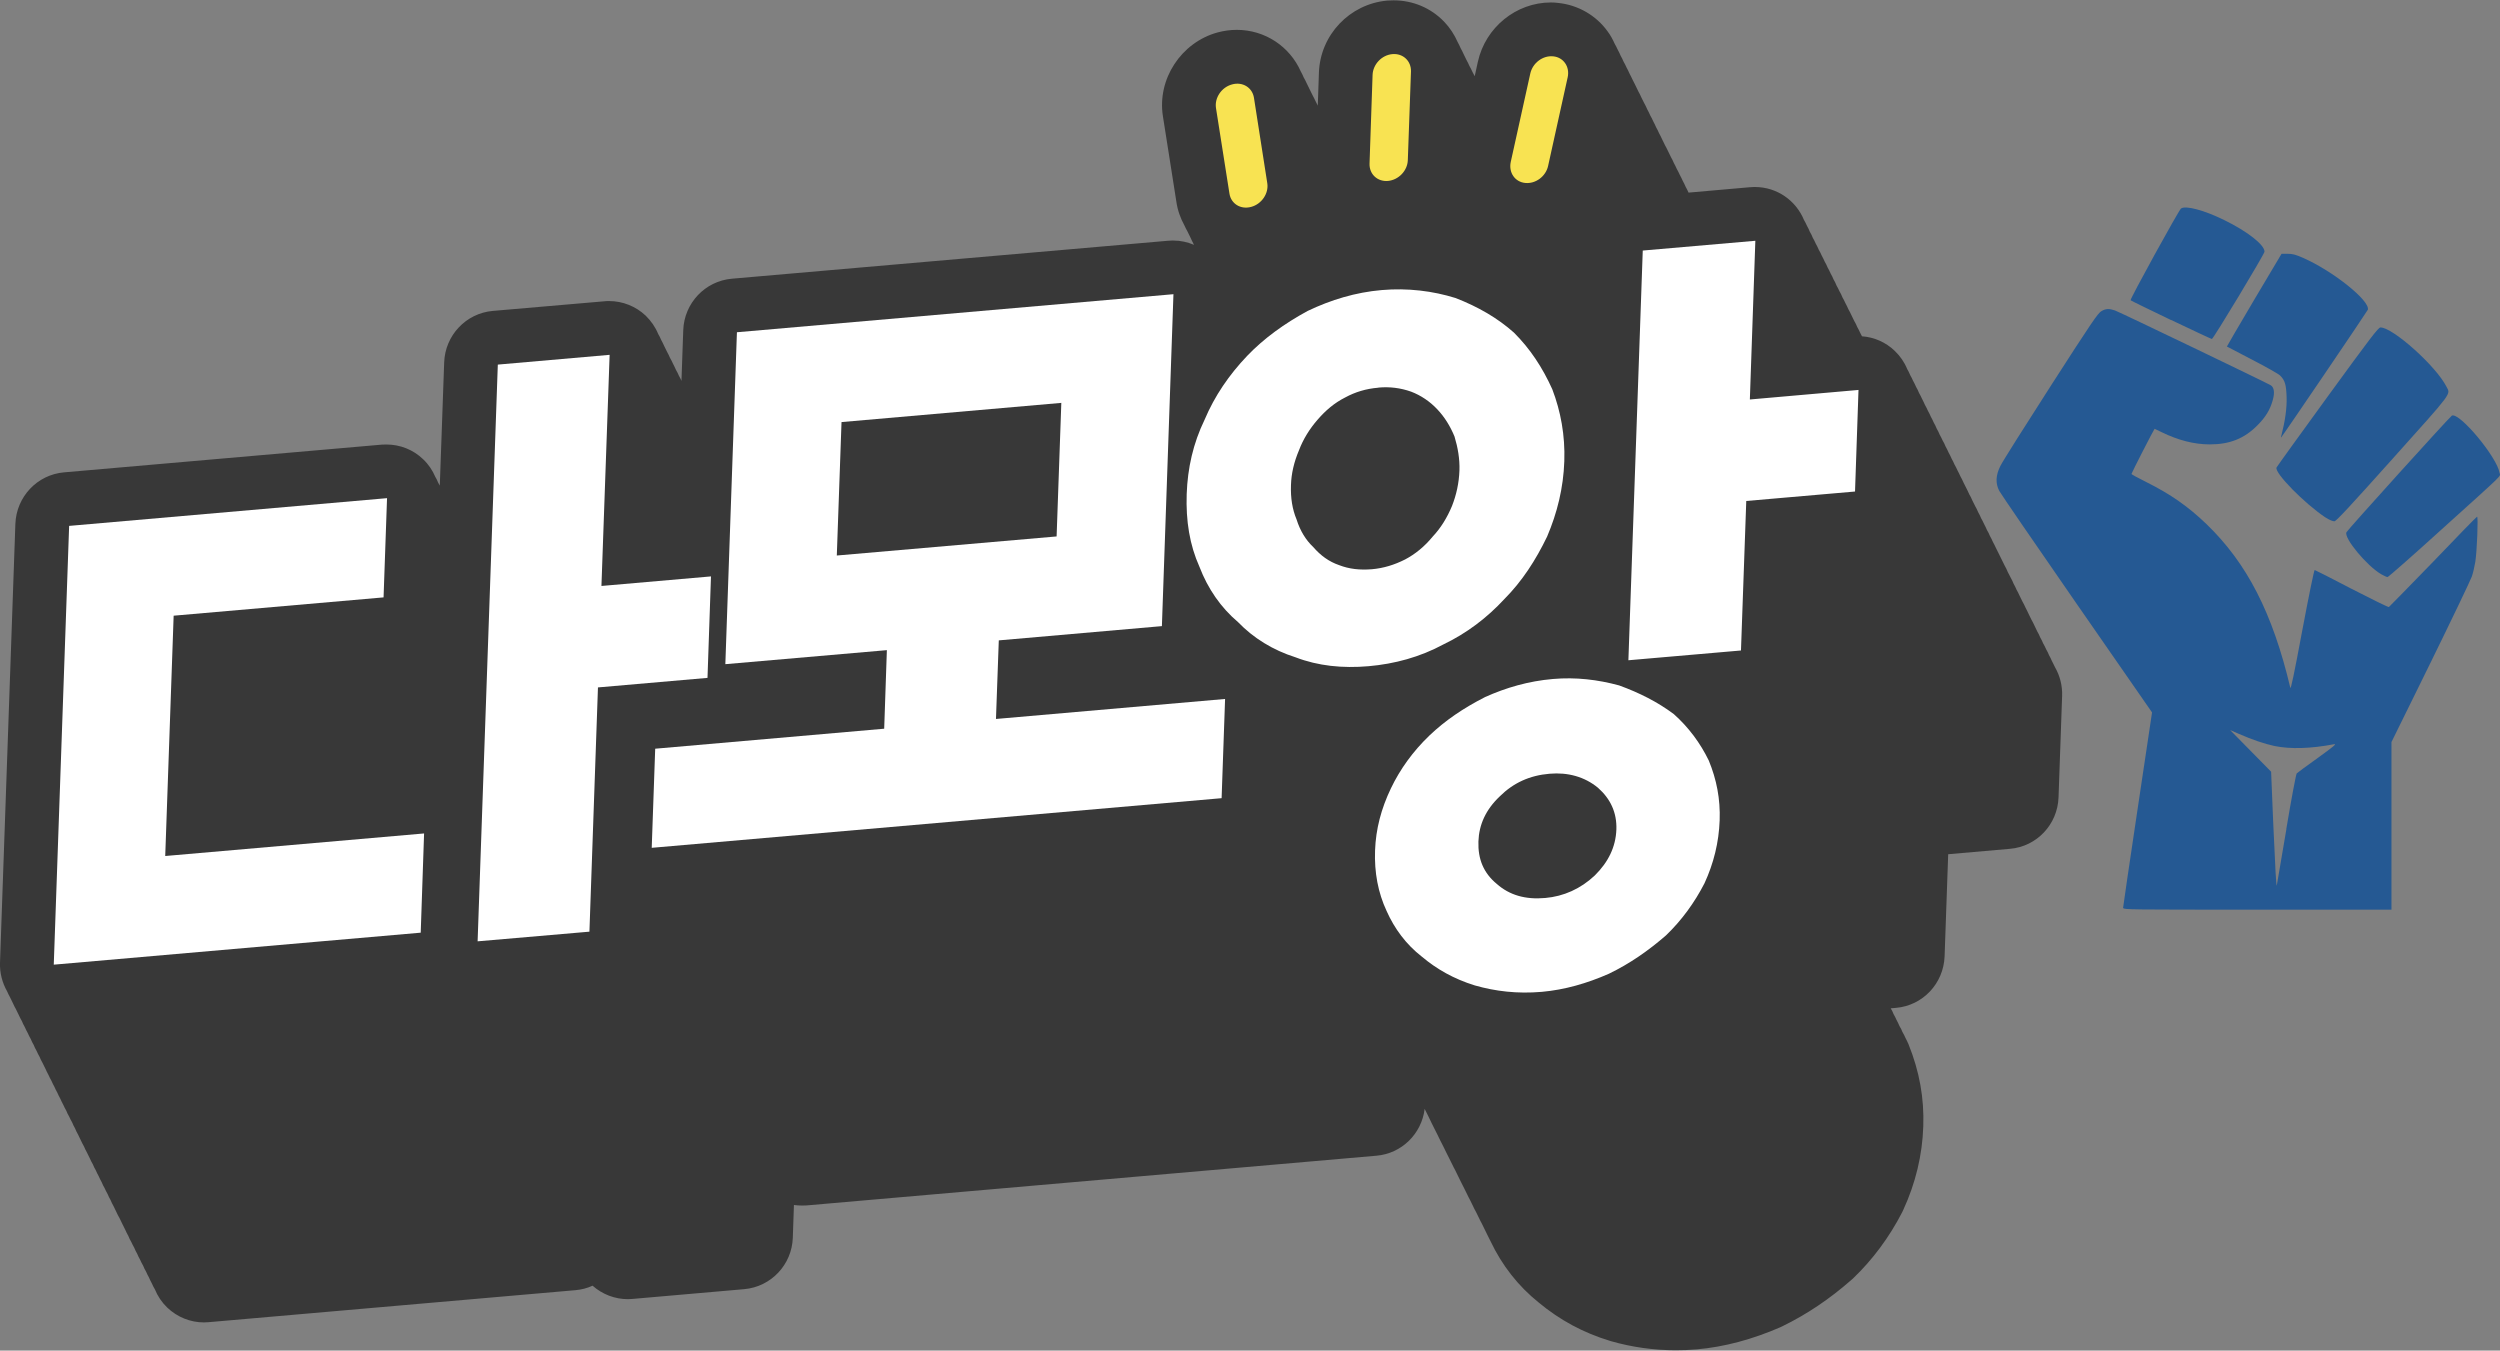 <?xml version="1.0" encoding="UTF-8"?>
<svg xmlns="http://www.w3.org/2000/svg" xmlns:xlink="http://www.w3.org/1999/xlink" width="100%" height="100%" viewBox="0 0 87 47" version="1.1" xml:space="preserve" overflow="hidden">
<rect x="0" y="0" width="87" height="47" fill="#808080" stroke="none"/>
<g id="surface1">
<path style=" stroke:none;fill-rule:nonzero;fill:rgb(21.961%,21.961%,21.961%);fill-opacity:1;" d="M 71.41 23.012 C 71.383 22.941 71.348 22.875 71.309 22.805 C 71.281 22.734 71.246 22.664 71.207 22.598 C 71.176 22.523 71.141 22.457 71.102 22.391 C 71.074 22.32 71.039 22.25 71 22.184 C 70.973 22.113 70.938 22.043 70.898 21.977 C 70.867 21.906 70.832 21.836 70.797 21.766 C 70.766 21.695 70.73 21.629 70.691 21.559 C 70.66 21.488 70.625 21.418 70.59 21.352 C 70.559 21.281 70.523 21.215 70.488 21.145 C 70.457 21.074 70.422 21.004 70.383 20.938 C 70.352 20.867 70.316 20.797 70.281 20.73 C 70.25 20.66 70.215 20.59 70.176 20.523 C 70.148 20.453 70.113 20.383 70.074 20.316 C 70.047 20.242 70.012 20.176 69.973 20.105 C 69.941 20.035 69.906 19.969 69.867 19.898 C 69.84 19.828 69.805 19.758 69.766 19.691 C 69.734 19.621 69.699 19.551 69.664 19.484 C 69.633 19.414 69.598 19.344 69.562 19.277 C 69.531 19.207 69.496 19.137 69.457 19.066 C 69.426 18.996 69.391 18.93 69.355 18.863 C 69.324 18.789 69.289 18.723 69.25 18.652 C 69.223 18.582 69.188 18.516 69.148 18.449 C 69.117 18.375 69.086 18.309 69.047 18.238 C 69.016 18.168 68.98 18.098 68.941 18.031 C 68.914 17.961 68.879 17.891 68.84 17.824 C 68.812 17.754 68.777 17.684 68.738 17.617 C 68.707 17.547 68.672 17.477 68.633 17.406 C 68.605 17.336 68.57 17.266 68.531 17.203 C 68.5 17.129 68.465 17.062 68.43 16.992 C 68.398 16.922 68.363 16.855 68.328 16.789 C 68.297 16.715 68.262 16.645 68.223 16.578 C 68.191 16.504 68.156 16.438 68.121 16.371 C 68.09 16.301 68.055 16.23 68.016 16.164 C 67.984 16.09 67.953 16.023 67.914 15.957 C 67.883 15.887 67.852 15.816 67.812 15.75 C 67.781 15.676 67.746 15.609 67.707 15.539 C 67.68 15.469 67.645 15.398 67.605 15.332 C 67.574 15.262 67.539 15.191 67.5 15.125 C 67.473 15.055 67.438 14.984 67.398 14.918 C 67.371 14.848 67.336 14.777 67.297 14.711 C 67.266 14.637 67.23 14.57 67.195 14.504 C 67.164 14.43 67.129 14.363 67.09 14.293 C 67.059 14.223 67.027 14.156 66.988 14.09 C 66.957 14.016 66.922 13.949 66.887 13.879 C 66.855 13.809 66.82 13.738 66.781 13.672 C 66.754 13.602 66.719 13.531 66.68 13.465 C 66.648 13.395 66.617 13.324 66.578 13.258 C 66.547 13.188 66.512 13.117 66.473 13.051 C 66.445 12.977 66.41 12.91 66.371 12.844 C 66.273 12.605 66.125 12.391 65.938 12.211 C 65.625 11.91 65.223 11.734 64.797 11.703 C 64.777 11.664 64.762 11.629 64.738 11.59 C 64.707 11.52 64.672 11.449 64.633 11.383 C 64.605 11.312 64.57 11.242 64.531 11.176 C 64.5 11.105 64.465 11.035 64.43 10.969 C 64.398 10.898 64.363 10.828 64.324 10.762 C 64.293 10.688 64.258 10.621 64.223 10.555 C 64.191 10.484 64.156 10.414 64.117 10.348 C 64.09 10.273 64.055 10.207 64.016 10.141 C 63.984 10.07 63.949 10 63.91 9.934 C 63.883 9.859 63.848 9.793 63.809 9.727 C 63.781 9.656 63.746 9.586 63.707 9.52 C 63.676 9.445 63.641 9.379 63.602 9.312 C 63.574 9.238 63.539 9.172 63.5 9.105 C 63.469 9.031 63.434 8.965 63.398 8.898 C 63.367 8.824 63.332 8.758 63.293 8.691 C 63.262 8.617 63.23 8.551 63.191 8.484 C 63.16 8.41 63.125 8.344 63.086 8.277 C 63.059 8.203 63.023 8.133 62.984 8.07 C 62.957 7.996 62.922 7.93 62.883 7.859 C 62.852 7.789 62.816 7.719 62.777 7.652 C 62.5 6.984 61.848 6.512 61.082 6.508 L 61.066 6.508 C 61.055 6.508 61.043 6.508 61.031 6.508 C 60.98 6.508 60.934 6.512 60.887 6.516 L 58.762 6.703 C 58.73 6.633 58.699 6.566 58.66 6.5 C 58.629 6.43 58.598 6.359 58.559 6.293 C 58.527 6.223 58.496 6.152 58.457 6.086 C 58.426 6.016 58.391 5.945 58.352 5.879 C 58.32 5.809 58.289 5.738 58.25 5.672 C 58.219 5.602 58.188 5.531 58.148 5.465 C 58.117 5.395 58.082 5.324 58.047 5.258 C 58.012 5.188 57.98 5.117 57.941 5.051 C 57.91 4.98 57.875 4.91 57.84 4.844 C 57.809 4.773 57.773 4.703 57.734 4.633 C 57.703 4.562 57.672 4.496 57.633 4.43 C 57.602 4.359 57.57 4.289 57.531 4.219 C 57.5 4.148 57.465 4.078 57.426 4.012 C 57.395 3.941 57.363 3.871 57.324 3.805 C 57.293 3.734 57.262 3.664 57.223 3.598 C 57.191 3.527 57.156 3.457 57.117 3.387 C 57.086 3.316 57.055 3.25 57.016 3.184 C 56.984 3.113 56.949 3.043 56.914 2.973 C 56.879 2.902 56.848 2.836 56.812 2.77 C 56.777 2.699 56.746 2.629 56.707 2.559 C 56.676 2.488 56.641 2.418 56.605 2.352 C 56.574 2.281 56.539 2.211 56.5 2.145 C 56.469 2.074 56.438 2.004 56.398 1.938 C 56.367 1.867 56.336 1.797 56.297 1.73 C 56.266 1.66 56.23 1.59 56.191 1.523 C 56.125 1.375 56.047 1.23 55.949 1.098 C 55.547 0.535 54.914 0.172 54.223 0.102 C 54.137 0.09 54.055 0.086 53.969 0.086 C 52.762 0.086 51.695 0.953 51.43 2.148 L 51.32 2.652 C 51.297 2.602 51.27 2.551 51.242 2.504 C 51.211 2.434 51.176 2.363 51.137 2.297 C 51.105 2.227 51.074 2.156 51.035 2.09 C 51.004 2.02 50.969 1.949 50.934 1.883 C 50.902 1.809 50.867 1.742 50.828 1.672 C 50.797 1.602 50.766 1.531 50.727 1.465 C 50.613 1.207 50.457 0.965 50.258 0.758 C 49.797 0.277 49.172 0.012 48.496 0.012 C 48.426 0.012 48.352 0.016 48.277 0.02 C 46.969 0.137 45.941 1.215 45.898 2.535 L 45.859 3.676 C 45.832 3.621 45.805 3.57 45.781 3.52 C 45.746 3.449 45.715 3.379 45.676 3.312 C 45.645 3.242 45.609 3.172 45.574 3.105 C 45.543 3.035 45.508 2.965 45.473 2.898 C 45.441 2.828 45.406 2.758 45.367 2.691 C 45.336 2.621 45.305 2.547 45.266 2.484 C 44.883 1.621 44.027 1.039 43.039 1.039 C 42.816 1.039 42.59 1.07 42.371 1.129 C 41.102 1.477 40.266 2.754 40.469 4.043 L 40.938 7.023 C 40.98 7.32 41.082 7.598 41.219 7.848 C 41.254 7.922 41.285 7.988 41.324 8.055 C 41.355 8.125 41.391 8.195 41.426 8.262 C 41.457 8.336 41.492 8.402 41.527 8.473 C 41.535 8.488 41.543 8.504 41.551 8.52 C 41.328 8.426 41.086 8.371 40.832 8.371 L 40.82 8.371 C 40.809 8.371 40.797 8.371 40.785 8.371 C 40.734 8.371 40.688 8.375 40.637 8.379 L 25.469 9.699 C 24.535 9.781 23.809 10.551 23.777 11.492 L 23.715 13.254 C 23.688 13.191 23.66 13.133 23.625 13.074 C 23.598 13.004 23.562 12.938 23.523 12.871 C 23.492 12.797 23.457 12.73 23.422 12.66 C 23.391 12.59 23.355 12.52 23.316 12.453 C 23.285 12.383 23.254 12.312 23.215 12.246 C 23.184 12.176 23.148 12.105 23.113 12.039 C 23.082 11.969 23.047 11.898 23.008 11.828 C 22.98 11.758 22.945 11.688 22.906 11.625 C 22.809 11.387 22.66 11.172 22.473 10.988 C 22.129 10.66 21.668 10.477 21.199 10.477 C 21.145 10.477 21.09 10.477 21.039 10.484 L 17.148 10.82 C 16.215 10.902 15.488 11.672 15.457 12.617 L 15.305 16.898 C 15.285 16.867 15.27 16.832 15.25 16.801 C 15.223 16.73 15.188 16.66 15.148 16.594 C 15.051 16.367 14.91 16.156 14.723 15.98 C 14.379 15.648 13.922 15.469 13.449 15.469 C 13.395 15.469 13.344 15.469 13.289 15.473 L 2.227 16.438 C 1.293 16.52 0.57 17.289 0.535 18.23 L 0 33.504 C -0.012 33.855 0.078 34.199 0.246 34.496 C 0.277 34.57 0.312 34.637 0.348 34.703 C 0.379 34.773 0.414 34.844 0.449 34.91 C 0.48 34.984 0.516 35.051 0.555 35.121 C 0.586 35.191 0.621 35.262 0.656 35.328 C 0.688 35.398 0.723 35.469 0.762 35.535 C 0.789 35.605 0.824 35.676 0.863 35.742 C 0.895 35.812 0.926 35.883 0.965 35.949 C 0.996 36.02 1.031 36.09 1.07 36.156 C 1.098 36.23 1.133 36.297 1.172 36.363 C 1.199 36.434 1.234 36.504 1.273 36.57 C 1.305 36.645 1.34 36.711 1.379 36.781 C 1.406 36.852 1.441 36.922 1.48 36.988 C 1.512 37.059 1.547 37.129 1.582 37.195 C 1.613 37.266 1.648 37.336 1.684 37.402 C 1.715 37.473 1.75 37.543 1.789 37.609 C 1.82 37.684 1.855 37.75 1.891 37.816 C 1.922 37.891 1.957 37.957 1.996 38.027 C 2.027 38.098 2.059 38.168 2.098 38.234 C 2.129 38.305 2.16 38.371 2.199 38.441 C 2.23 38.512 2.266 38.582 2.305 38.648 C 2.332 38.723 2.367 38.789 2.406 38.855 C 2.438 38.926 2.473 38.996 2.512 39.062 C 2.539 39.133 2.574 39.203 2.613 39.27 C 2.641 39.344 2.676 39.41 2.715 39.48 C 2.746 39.551 2.781 39.621 2.816 39.688 C 2.848 39.758 2.883 39.828 2.922 39.895 C 2.949 39.965 2.984 40.031 3.023 40.102 C 3.055 40.172 3.09 40.242 3.125 40.309 C 3.156 40.383 3.191 40.449 3.23 40.516 C 3.258 40.59 3.293 40.656 3.332 40.723 C 3.363 40.793 3.395 40.863 3.434 40.93 C 3.465 41.004 3.5 41.07 3.539 41.141 C 3.566 41.211 3.602 41.281 3.641 41.348 C 3.672 41.418 3.707 41.488 3.746 41.555 C 3.773 41.625 3.809 41.695 3.848 41.762 C 3.875 41.832 3.91 41.902 3.949 41.969 C 3.98 42.039 4.016 42.109 4.051 42.18 C 4.082 42.25 4.117 42.32 4.156 42.383 C 4.188 42.457 4.223 42.523 4.258 42.594 C 4.289 42.664 4.324 42.73 4.359 42.797 C 4.391 42.871 4.426 42.941 4.465 43.008 C 4.492 43.082 4.527 43.148 4.566 43.215 C 4.598 43.285 4.633 43.355 4.672 43.422 C 4.699 43.492 4.734 43.562 4.773 43.629 C 4.801 43.699 4.836 43.77 4.875 43.836 C 4.906 43.91 4.941 43.977 4.98 44.043 C 5.008 44.117 5.043 44.184 5.082 44.25 C 5.113 44.32 5.145 44.391 5.184 44.457 C 5.215 44.531 5.25 44.598 5.285 44.664 C 5.316 44.738 5.352 44.805 5.391 44.871 C 5.488 45.109 5.633 45.324 5.82 45.504 C 6.168 45.836 6.625 46.02 7.098 46.02 C 7.152 46.02 7.203 46.016 7.258 46.012 L 20.027 44.898 C 20.238 44.879 20.438 44.828 20.621 44.742 C 20.961 45.043 21.398 45.211 21.848 45.211 C 21.898 45.211 21.953 45.207 22.008 45.203 L 25.898 44.863 C 26.832 44.781 27.559 44.012 27.59 43.07 L 27.629 41.934 C 27.719 41.945 27.812 41.953 27.906 41.953 C 27.957 41.953 28.012 41.953 28.066 41.949 L 47.898 40.219 C 48.777 40.145 49.473 39.457 49.578 38.59 C 49.586 38.609 49.598 38.629 49.609 38.652 C 49.641 38.719 49.676 38.789 49.711 38.855 C 49.742 38.926 49.777 38.996 49.812 39.066 C 49.848 39.133 49.879 39.203 49.914 39.27 C 49.949 39.34 49.984 39.41 50.02 39.48 C 50.055 39.547 50.086 39.617 50.121 39.688 C 50.156 39.758 50.191 39.824 50.227 39.895 C 50.258 39.965 50.293 40.035 50.328 40.102 C 50.363 40.172 50.395 40.238 50.43 40.305 C 50.465 40.375 50.5 40.449 50.535 40.516 C 50.57 40.586 50.602 40.656 50.641 40.723 C 50.672 40.793 50.707 40.863 50.742 40.93 C 50.777 41 50.809 41.066 50.844 41.137 C 50.879 41.207 50.914 41.277 50.949 41.344 C 50.98 41.414 51.016 41.484 51.051 41.551 C 51.086 41.621 51.117 41.691 51.156 41.758 C 51.188 41.828 51.223 41.898 51.258 41.965 C 51.289 42.035 51.324 42.105 51.363 42.172 C 51.395 42.242 51.43 42.312 51.465 42.379 C 51.5 42.449 51.531 42.52 51.57 42.586 C 51.602 42.656 51.637 42.727 51.672 42.793 C 51.703 42.863 51.738 42.934 51.773 43 C 51.809 43.066 51.836 43.133 51.871 43.195 C 52.27 44.035 52.832 44.754 53.547 45.328 C 54.285 45.941 55.098 46.379 56.02 46.66 C 56.031 46.664 56.047 46.668 56.059 46.672 C 56.793 46.883 57.551 46.988 58.312 46.988 C 58.555 46.988 58.805 46.98 59.055 46.957 C 60 46.875 60.98 46.613 61.965 46.184 C 61.988 46.172 62.012 46.16 62.031 46.152 C 62.879 45.738 63.664 45.211 64.43 44.539 C 64.449 44.523 64.469 44.504 64.488 44.488 C 65.168 43.836 65.746 43.059 66.199 42.18 C 66.211 42.152 66.223 42.129 66.234 42.105 C 66.664 41.172 66.898 40.191 66.93 39.199 C 66.965 38.219 66.797 37.285 66.418 36.344 C 66.402 36.301 66.383 36.262 66.363 36.223 C 66.348 36.188 66.324 36.152 66.309 36.117 C 66.293 36.086 66.277 36.051 66.262 36.016 C 66.242 35.98 66.223 35.945 66.203 35.91 C 66.191 35.879 66.176 35.844 66.16 35.809 C 66.141 35.773 66.121 35.742 66.102 35.707 C 66.09 35.672 66.07 35.637 66.055 35.602 C 66.039 35.566 66.016 35.531 66 35.496 C 65.984 35.461 65.969 35.426 65.953 35.395 C 65.934 35.359 65.914 35.324 65.895 35.289 C 65.883 35.258 65.867 35.223 65.852 35.188 C 65.832 35.152 65.816 35.125 65.797 35.09 L 65.977 35.074 C 66.91 34.996 67.637 34.227 67.672 33.281 L 67.797 29.727 L 69.945 29.539 C 70.879 29.461 71.605 28.691 71.637 27.746 L 71.762 24.215 C 71.773 23.863 71.688 23.523 71.516 23.223 C 71.484 23.152 71.449 23.082 71.414 23.016 Z M 71.41 23.012 "/>
<path style=" stroke:none;fill-rule:nonzero;fill:rgb(100%,100%,100%);fill-opacity:1;" d="M 5.75 29.789 L 14.758 29.004 L 14.641 32.457 L 1.871 33.57 L 2.406 18.301 L 13.469 17.336 L 13.348 20.789 L 6.043 21.426 Z M 20.934 20.391 L 24.742 20.059 L 24.621 23.59 L 20.809 23.922 L 20.512 32.422 L 16.621 32.758 L 17.324 12.688 L 21.215 12.348 L 20.93 20.395 Z M 20.934 20.391 "/>
<path style=" stroke:none;fill-rule:nonzero;fill:rgb(100%,100%,100%);fill-opacity:1;" d="M 42.508 27.777 L 22.68 29.504 L 22.801 26.055 L 30.77 25.359 L 30.863 22.625 L 25.242 23.113 L 25.645 11.562 L 40.836 10.238 L 40.434 21.789 L 34.758 22.285 L 34.66 25.02 L 42.633 24.324 L 42.512 27.777 Z M 36.77 18.668 L 36.934 14.02 L 29.285 14.688 L 29.121 19.332 Z M 36.77 18.668 "/>
<path style=" stroke:none;fill-rule:nonzero;fill:rgb(100%,100%,100%);fill-opacity:1;" d="M 47.625 23.184 C 46.719 23.262 45.871 23.176 45.086 22.875 C 44.297 22.625 43.621 22.207 43.082 21.648 C 42.488 21.145 42.035 20.492 41.742 19.727 C 41.398 18.961 41.266 18.125 41.297 17.195 C 41.328 16.293 41.52 15.43 41.922 14.602 C 42.27 13.777 42.773 13.043 43.406 12.379 C 43.988 11.773 44.695 11.262 45.508 10.82 C 46.316 10.434 47.176 10.172 48.086 10.094 C 48.988 10.016 49.863 10.125 50.652 10.371 C 51.438 10.676 52.113 11.066 52.684 11.574 C 53.246 12.133 53.676 12.785 54.02 13.547 C 54.312 14.312 54.469 15.148 54.438 16.051 C 54.406 16.98 54.191 17.848 53.84 18.672 C 53.441 19.5 52.965 20.23 52.359 20.84 C 51.75 21.5 51.039 22.039 50.23 22.426 C 49.414 22.867 48.531 23.105 47.625 23.184 Z M 47.965 13.492 C 47.539 13.527 47.164 13.641 46.812 13.832 C 46.434 14.023 46.129 14.285 45.855 14.602 C 45.578 14.918 45.352 15.281 45.207 15.664 C 45.031 16.078 44.938 16.48 44.926 16.879 C 44.91 17.332 44.973 17.723 45.121 18.078 C 45.242 18.465 45.441 18.793 45.699 19.035 C 45.957 19.332 46.242 19.543 46.605 19.668 C 46.949 19.801 47.32 19.844 47.746 19.809 C 48.145 19.773 48.52 19.66 48.898 19.469 C 49.254 19.281 49.578 19.016 49.859 18.672 C 50.133 18.383 50.359 18.02 50.531 17.605 C 50.68 17.223 50.773 16.816 50.789 16.367 C 50.801 15.969 50.734 15.578 50.617 15.191 C 50.469 14.832 50.27 14.508 50.012 14.238 C 49.758 13.969 49.445 13.758 49.105 13.629 C 48.738 13.5 48.367 13.453 47.969 13.488 Z M 47.852 29.598 C 47.879 28.852 48.062 28.148 48.406 27.43 C 48.723 26.77 49.168 26.148 49.746 25.594 C 50.297 25.07 50.922 24.645 51.68 24.258 C 52.41 23.93 53.188 23.703 54.039 23.629 C 54.84 23.559 55.605 23.652 56.344 23.852 C 57.051 24.109 57.68 24.426 58.25 24.852 C 58.762 25.309 59.168 25.855 59.465 26.465 C 59.738 27.129 59.871 27.805 59.844 28.551 C 59.816 29.32 59.633 30.051 59.316 30.738 C 58.973 31.406 58.527 32.023 57.977 32.551 C 57.371 33.078 56.719 33.535 55.988 33.887 C 55.234 34.219 54.453 34.445 53.656 34.516 C 52.801 34.59 52.035 34.496 51.324 34.293 C 50.59 34.066 49.992 33.723 49.477 33.289 C 48.93 32.863 48.527 32.316 48.254 31.703 C 47.957 31.066 47.824 30.363 47.852 29.594 Z M 51.449 29.285 C 51.43 29.895 51.625 30.379 52.09 30.762 C 52.527 31.148 53.078 31.312 53.773 31.25 C 54.414 31.195 55.008 30.93 55.5 30.465 C 55.969 30 56.227 29.477 56.25 28.867 C 56.27 28.281 56.047 27.801 55.609 27.414 C 55.145 27.031 54.562 26.871 53.926 26.926 C 53.23 26.984 52.664 27.246 52.195 27.711 C 51.703 28.176 51.469 28.699 51.449 29.285 Z M 60.586 22.637 L 56.668 22.977 L 57.168 8.719 L 61.086 8.379 L 60.895 13.902 L 64.676 13.57 L 64.555 17.105 L 60.77 17.434 Z M 60.586 22.637 "/>
<path style=" stroke:none;fill-rule:nonzero;fill:rgb(97.255%,89.02%,32.157%);fill-opacity:1;" d="M 48.301 6.297 C 47.934 6.328 47.645 6.059 47.66 5.688 L 47.766 2.602 C 47.781 2.238 48.086 1.914 48.457 1.883 C 48.824 1.852 49.113 2.121 49.102 2.488 L 48.992 5.574 C 48.98 5.941 48.672 6.262 48.301 6.297 Z M 48.301 6.297 "/>
<path style=" stroke:none;fill-rule:nonzero;fill:rgb(97.255%,89.02%,32.157%);fill-opacity:1;" d="M 43.543 7.199 C 43.906 7.102 44.156 6.73 44.102 6.379 L 43.637 3.398 C 43.578 3.043 43.238 2.836 42.875 2.938 C 42.512 3.035 42.262 3.402 42.316 3.758 L 42.785 6.738 C 42.84 7.094 43.18 7.301 43.543 7.199 Z M 43.543 7.199 "/>
<path style=" stroke:none;fill-rule:nonzero;fill:rgb(97.255%,89.02%,32.157%);fill-opacity:1;" d="M 53.078 6.367 C 52.719 6.332 52.496 6.004 52.574 5.637 L 53.254 2.559 C 53.336 2.191 53.691 1.922 54.055 1.961 C 54.41 1.996 54.637 2.324 54.555 2.691 L 53.875 5.77 C 53.797 6.137 53.441 6.402 53.082 6.367 Z M 53.078 6.367 "/>
<path style=" stroke:none;fill-rule:nonzero;fill:rgb(14.51%,34.902%,57.647%);fill-opacity:1;" d="M 73.883 31.598 C 73.883 31.566 74.109 30.02 74.387 28.164 L 74.891 24.793 L 72.273 21.02 C 70.836 18.945 69.621 17.176 69.574 17.082 C 69.438 16.82 69.449 16.543 69.613 16.215 C 69.68 16.074 70.469 14.824 71.363 13.434 C 72.793 11.211 73.008 10.895 73.129 10.828 C 73.285 10.738 73.391 10.734 73.594 10.801 C 73.762 10.859 78.898 13.328 79.027 13.41 C 79.141 13.488 79.164 13.664 79.094 13.918 C 79 14.258 78.848 14.512 78.555 14.805 C 78.102 15.262 77.594 15.465 76.902 15.465 C 76.355 15.465 75.797 15.32 75.223 15.039 C 75.098 14.977 74.988 14.922 74.98 14.922 C 74.965 14.922 74.176 16.461 74.176 16.492 C 74.176 16.512 74.402 16.629 74.68 16.77 C 75.539 17.199 76.148 17.625 76.789 18.242 C 78.199 19.605 79.086 21.332 79.703 23.934 C 79.719 24.008 79.832 23.48 80.121 21.93 C 80.34 20.766 80.531 19.828 80.551 19.836 C 80.566 19.836 81.148 20.133 81.836 20.492 C 82.527 20.848 83.109 21.133 83.133 21.125 C 83.156 21.102 83.852 20.402 84.676 19.547 C 85.496 18.688 86.184 17.984 86.203 17.98 C 86.246 17.98 86.199 19.191 86.141 19.551 C 86.113 19.715 86.062 19.945 86.02 20.062 C 85.98 20.18 85.336 21.527 84.586 23.055 L 83.223 25.824 L 83.223 31.656 L 78.559 31.656 C 74.133 31.656 73.891 31.656 73.891 31.598 Z M 79.562 28.859 C 79.742 27.781 79.902 26.941 79.926 26.914 C 79.949 26.891 80.277 26.648 80.66 26.375 C 81.203 25.984 81.324 25.883 81.23 25.898 C 80.414 26.055 79.699 26.074 79.152 25.961 C 78.793 25.883 78.387 25.746 77.895 25.531 L 77.609 25.406 L 78.32 26.129 L 79.035 26.855 L 79.105 28.566 C 79.18 30.285 79.215 30.902 79.234 30.805 C 79.242 30.777 79.391 29.902 79.566 28.855 Z M 82.867 19.984 C 82.363 19.691 81.562 18.723 81.656 18.523 C 81.699 18.434 85.27 14.484 85.328 14.461 C 85.605 14.355 86.898 15.914 86.984 16.453 C 87.008 16.602 87.242 16.371 84.922 18.465 C 83.941 19.355 83.113 20.082 83.086 20.082 C 83.059 20.082 82.957 20.035 82.867 19.984 Z M 80.926 18.008 C 80.195 17.52 79.148 16.457 79.223 16.27 C 79.23 16.246 80.031 15.137 80.996 13.809 C 82.492 11.754 82.766 11.395 82.84 11.395 C 83.273 11.395 84.777 12.742 85.137 13.457 C 85.281 13.738 85.391 13.59 83.266 15.961 C 81.766 17.637 81.305 18.133 81.238 18.141 C 81.18 18.141 81.074 18.102 80.93 18.008 Z M 79.391 15.16 C 79.523 14.645 79.586 14.207 79.574 13.82 C 79.559 13.379 79.516 13.234 79.344 13.066 C 79.293 13.012 78.859 12.77 78.379 12.52 C 77.898 12.27 77.5 12.062 77.496 12.059 C 77.492 12.059 77.918 11.324 78.441 10.441 L 79.398 8.832 L 79.613 8.832 C 79.789 8.832 79.895 8.863 80.145 8.973 C 81.188 9.43 82.48 10.465 82.402 10.777 C 82.387 10.824 79.449 15.156 79.383 15.223 C 79.375 15.223 79.375 15.203 79.391 15.156 Z M 75.551 11.137 C 74.793 10.773 74.16 10.465 74.145 10.449 C 74.113 10.418 75.816 7.324 75.898 7.258 C 76.051 7.141 76.703 7.312 77.406 7.66 C 78.215 8.055 78.805 8.52 78.805 8.758 C 78.805 8.84 77.02 11.801 76.973 11.797 C 76.953 11.797 76.312 11.496 75.551 11.133 Z M 75.551 11.137 "/>
</g>
</svg>
